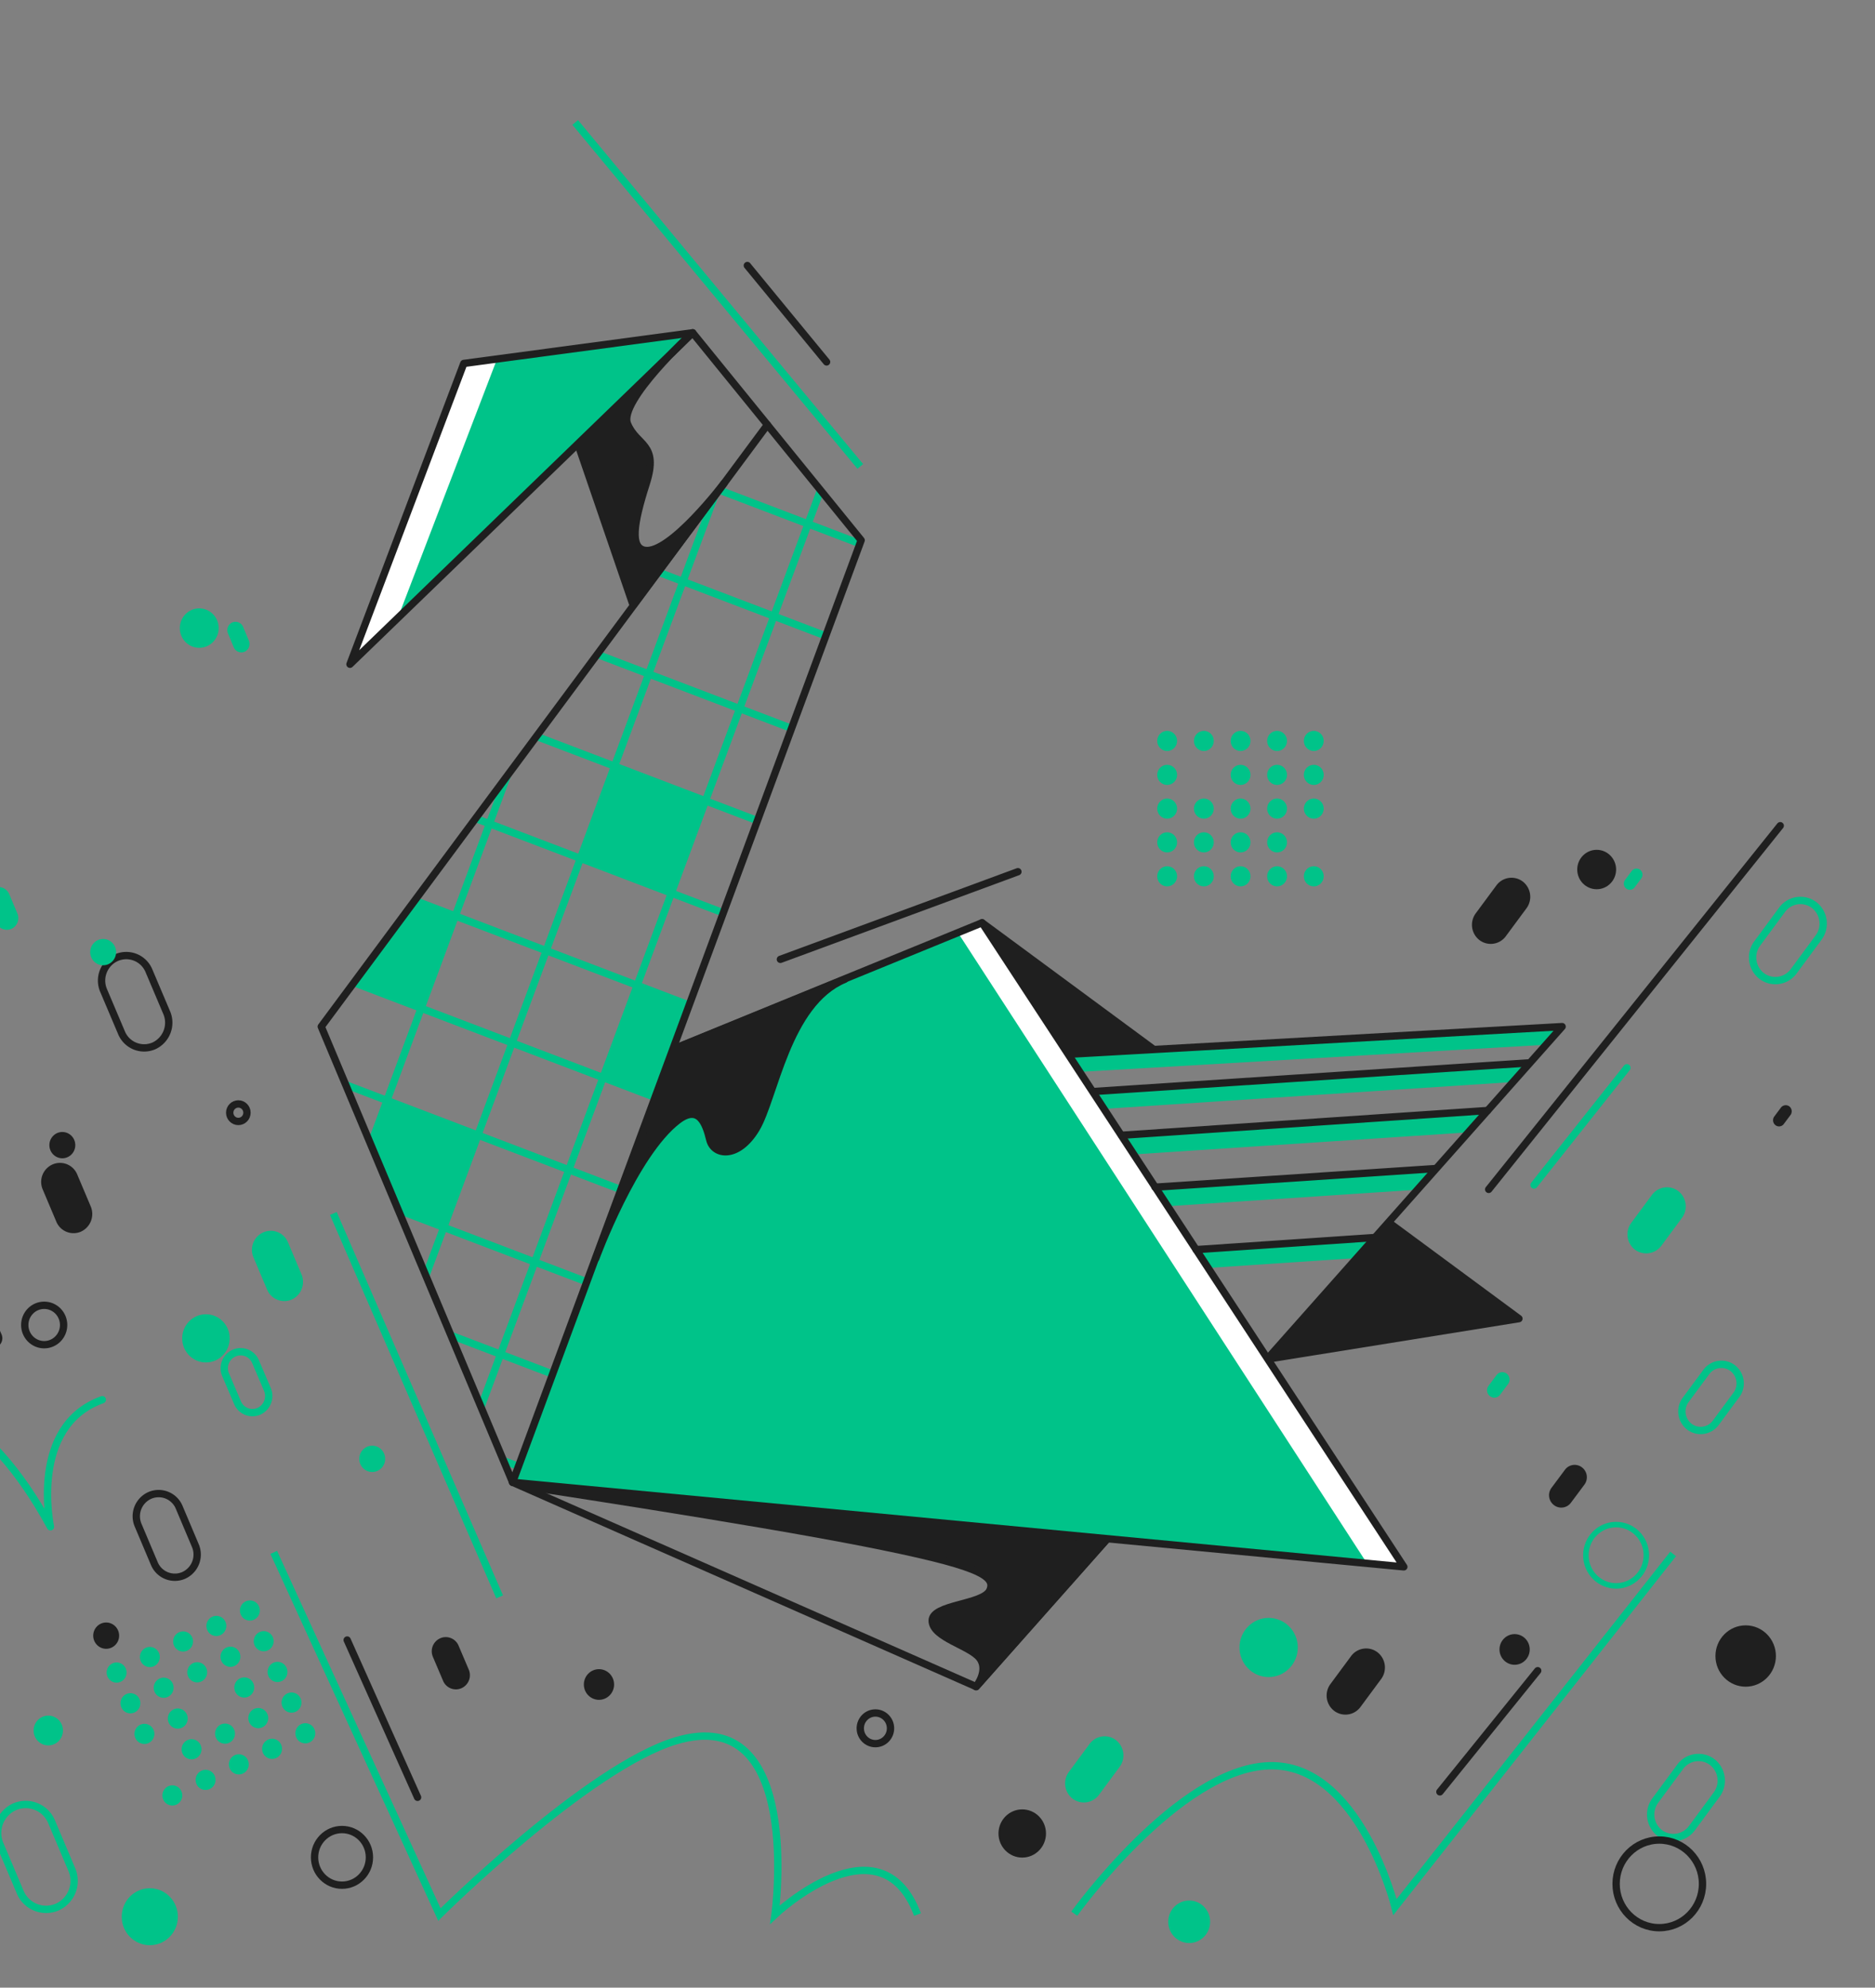 <svg xmlns="http://www.w3.org/2000/svg" xmlns:xlink="http://www.w3.org/1999/xlink" width="301" height="319" viewBox="0 0 301 319"><rect x="0" y="0" width="301" height="319" fill="#808080" stroke="none"/><defs><style>.a,.j,.l{fill:#fff;}.b{clip-path:url(#a);}.c,.q{fill:#1f1f1f;}.d,.g,.h,.k,.m,.n,.o,.p,.r,.s,.t{fill:none;}.d{stroke:#fff;}.d,.h,.i,.j,.k,.l,.m,.n,.o,.p,.q,.r,.s{stroke-linecap:round;}.d,.h,.i,.j,.k,.l,.m,.n,.p,.q,.r{stroke-linejoin:round;}.d,.g,.h,.i,.j,.k,.l,.m,.n,.p,.q,.r,.t{stroke-miterlimit:10;}.d,.g,.h,.i,.j,.k,.q{stroke-width:1.177px;}.e,.i{fill:#00c389;}.f{clip-path:url(#b);}.g,.i,.j,.k,.l,.m,.n,.t{stroke:#00c389;}.h,.o,.p,.q,.r,.s{stroke:#1f1f1f;}.l{stroke-width:1.196px;}.m{stroke-width:1.194px;}.n{stroke-width:1.057px;}.o{stroke-width:1.177px;}.p{stroke-width:1.765px;}.r{stroke-width:1.151px;}.s{stroke-width:1.177px;}.t{stroke-width:0.882px;}</style><clipPath id="a"><rect class="a" width="301" height="319" transform="translate(422.178 241.795)"/></clipPath><clipPath id="b"><path d="M849.851,268.04,864.9,286.57,808.943,437.76l-30.715-73.134Z" transform="translate(-778.228 -268.04)"/></clipPath></defs><g class="b" transform="translate(-422.178 -241.795)"><g transform="translate(97.018 242.938)"><g transform="translate(1.555 0)"><path class="c" d="M240.159,658.762l.589,10.478H195.126s-.208-2.6,1.7-3.692,9.568-3.8,9.568-3.8,6.448-2.039,8.736-4.219,5.235-6.962,5.72-8.966l5.165-.035s4.195-.141,4.853,1.406-.659,4.149-.659,4.149-2.461,3.2.277,4.079S240.159,658.762,240.159,658.762Z" transform="translate(-163.469 -354.148)"/><path class="d" d="M221.887,659.89c1.352,1.09,2.669,3.868-1.352,6.434-1.595,1.02-6.413,3.235-10.123,3.34a4.1,4.1,0,0,1-3.709-1.512l-.451-.563" transform="translate(-168.044 -358.721)"/><path class="e" d="M511.076,332.181s-9.014,1.231-10.4,4.254c-1.837,4.008,6.587,2.848,6.587,2.848l-18.2,3.446,4.749-7.946Z" transform="translate(-284.241 -226.822)"/><path class="e" d="M382.821,635.646s-5.685,11.708-12.376,17.44l-.485-3.8a43.1,43.1,0,0,0,9.5-13.5Z" transform="translate(-235.306 -348.963)"/><path class="e" d="M401.772,661.053c-.139-.035-.277-.106-.381-.141a4.376,4.376,0,0,1-2.045-5.8,4.311,4.311,0,0,1,5.581-2.5c.1.035.208.105.312.141" transform="translate(-247.219 -355.665)"/><path class="e" d="M526.246,633.931c-2.011,15.717-4.056,26.37-4.056,26.37l-3.293.106L523.334,632S526.35,633.087,526.246,633.931Z" transform="translate(-296.499 -347.495)"/><path class="e" d="M796.6,395.557a2.315,2.315,0,0,1-.416.6c-.8.879-1.352,2.145-2.115,3.129-.867,1.125-1.664,2.285-2.461,3.481a39.43,39.43,0,0,1-2.531,3.762,22.5,22.5,0,0,1-2.253,2.215l10.816,4.4,5.755-15.084Z" transform="translate(-406.58 -252.33)"/><path class="e" d="M865.587,430.439c1.317-2.813,2.219-5.8,3.709-8.544,0-.035.035-.035.035-.07l-8.6-3.2-5.477,14.7,8.008,3.235A32.984,32.984,0,0,1,865.587,430.439Z" transform="translate(-434.699 -261.615)"/><path class="e" d="M794.126,449.695l-2.6,6.927a3.144,3.144,0,0,1,.624,1.758,9.669,9.669,0,0,0,.971,2.321c.312.774.589,1.547.9,2.321.624,1.512,1.456,2.883,2.011,4.4l6.9,2.813,5.755-15.084Z" transform="translate(-408.514 -274.12)"/><g transform="translate(375.177 67.034)"><g class="f"><g transform="translate(-48.257 -56.679)"><line class="g" x1="86.669" y2="233.959"/><line class="g" x1="86.669" y2="233.959" transform="translate(14.595 5.555)"/><line class="g" x1="86.669" y2="233.959" transform="translate(29.19 11.111)"/><line class="g" x1="86.669" y2="233.924" transform="translate(43.785 16.701)"/><line class="g" x1="86.669" y2="233.959" transform="translate(58.38 22.257)"/><line class="g" x1="86.669" y2="233.959" transform="translate(72.975 27.812)"/><line class="g" x1="86.669" y2="233.959" transform="translate(87.57 33.367)"/><line class="g" x1="86.669" y2="233.959" transform="translate(102.165 38.923)"/><line class="g" x1="86.669" y2="233.959" transform="translate(116.76 44.513)"/><line class="g" x1="86.669" y2="233.959" transform="translate(131.355 50.069)"/><line class="g" x1="86.634" y2="233.959" transform="translate(145.985 55.624)"/><line class="g" x1="86.669" y2="233.959" transform="translate(160.58 61.18)"/><line class="g" x1="86.669" y2="233.924" transform="translate(175.175 66.77)"/><line class="g" x1="86.669" y2="233.959" transform="translate(189.77 72.326)"/></g><g transform="translate(-61.05 -43.74)"><line class="g" x2="230.678" y2="87.902" transform="translate(0 192.47)"/><line class="g" x2="230.643" y2="87.902" transform="translate(5.512 177.667)"/><line class="g" x2="230.678" y2="87.902" transform="translate(10.99 162.864)"/><line class="g" x2="230.678" y2="87.902" transform="translate(16.467 148.062)"/><line class="g" x2="230.678" y2="87.902" transform="translate(21.945 133.259)"/><line class="g" x2="230.678" y2="87.902" transform="translate(27.422 118.456)"/><line class="g" x2="230.643" y2="87.902" transform="translate(32.934 103.654)"/><line class="g" x2="230.678" y2="87.902" transform="translate(38.412 88.851)"/><line class="g" x2="230.678" y2="87.902" transform="translate(43.889 74.048)"/><line class="g" x2="230.678" y2="87.902" transform="translate(49.367 59.246)"/><line class="g" x2="230.643" y2="87.902" transform="translate(54.879 44.408)"/><line class="g" x2="230.678" y2="87.902" transform="translate(60.356 29.605)"/><line class="g" x2="230.678" y2="87.902" transform="translate(65.834 14.803)"/><line class="g" x2="230.678" y2="87.902" transform="translate(71.311)"/></g></g></g><path class="e" d="M804.324,248.247l-18.27,48.276,55.017-53.2Z" transform="translate(-406.266 -191.058)"/><path class="a" d="M786.054,299.365l7.661-7.384,15.947-41.6-5.339.7Z" transform="translate(-406.266 -193.901)"/><path class="e" d="M996.72,456.481l1.907,2.918,53.319-3.516,2.947-3.305Z" transform="translate(-492.821 -275.28)"/><path class="e" d="M1048.014,470.949c.936-1.055,2.011-1.934,2.912-2.954l-45.38,3.024,1.907,2.918,40.318-2.672A1.933,1.933,0,0,1,1048.014,470.949Z" transform="translate(-496.448 -281.486)"/><path class="e" d="M1043.633,488.7a6.214,6.214,0,0,1,1.525-1.9,1.833,1.833,0,0,1,.347-.387l-29.19,1.934,1.907,2.918,24.3-1.617C1042.905,489.368,1043.252,489.016,1043.633,488.7Z" transform="translate(-500.873 -288.899)"/><path class="e" d="M987.893,444.167l1.837,2.672,65.868-4.325,2.427-3.059Z" transform="translate(-489.195 -269.999)"/><path class="e" d="M981.42,434.187l1.837,2.707,74.882-4.36,2.461-3.024Z" transform="translate(-486.535 -265.996)"/><path class="e" d="M905.732,401.795l67.706,103.372L830.364,491.6l25.9-69.583Z" transform="translate(-424.471 -254.841)"/><path class="a" d="M955.538,401.795l-3.952,1.477,65.7,101.263,5.963.633Z" transform="translate(-474.277 -254.841)"/><path class="c" d="M518.413,679.544h40.318l-.693,4.993-40.318.176Z" transform="translate(-296.016 -366.632)"/><path class="c" d="M274.439,338.066l49.367,2.426c.52,1.266,5.685,6.153,5.685,6.153l-1.595,14.7-14.63,137.935s-.693,8.228-.52,9.423c0,0-16.432,4.4-23.643,6.927l1.317-24.085,1.213-41.314,3.293-46.131.763-26.792-10.678,56.96-15.531,83.26s-2.427-2.813-11.336-4.289a108.544,108.544,0,0,0-12.584-1.582l8.84-57.031,6.76-48.24,8.39-53.866,1.8.281a3.364,3.364,0,0,0,1.664-1.512c.693-1.2,3.779-8.228,3.779-8.228Z" transform="translate(-184.194 -229.19)"/><path class="a" d="M331.484,381.2h0a11.758,11.758,0,0,0-3.363,7.665c-.381,8.3-.936,23.7-.277,35.934.936,17.686,3.224,28.48.8,38.079s-3.571,14.17-2.323,21.8c1.283,7.63-.1,16.068-2.184,23.909S321.6,531.9,321.6,531.9l-5.547,3.622,1.733-27.882,4.056-62.34,2.427-38.571.8-14.24,1.629-7.208,2.011-2.813Z" transform="translate(-213.159 -246.551)"/><path class="a" d="M270.041,362.32s-7.974,49.4-8.84,61.707-1.387,18.987.173,26.371,1.04,10.9-3.467,19.514-10.747,51.335-10.747,51.335l-2.6-.176,13.52-91.242,7.8-57.136,1.387-10.619Z" transform="translate(-183.783 -238.854)"/><path class="c" d="M460.152,346.3a22.4,22.4,0,0,0-9.707,6.224c-8.84,9.669-14.11,28.48-17.334,49.471-3.467,22.538-8.078,42.193-15.011,53.69s-18.062,37.411-21.043,46.061c-3.813,10.443-7.176,17.475-7.176,17.475l-2.739.105s5.408-12.06,7.939-19.338,7.731-23.558,7.731-23.558l6.934-16.174,5.789-11.6a49.26,49.26,0,0,0,3.363-10.548c1.144-5.977,6.934-28.937,6.934-28.937s4.853-21.2,6.483-27.179,4.957-15.225,7.384-19.8,7.731-13.677,7.731-13.677Z" transform="translate(-242.366 -232.506)"/><path class="c" d="M504.185,190.617s4.4-4.29,9.707-3.446a9.81,9.81,0,0,1,7.211,4.43,11.2,11.2,0,0,1-4.576,2.5,17.449,17.449,0,0,1-5.824.422S507.93,191.039,504.185,190.617Z" transform="translate(-290.455 -168.413)"/><path class="a" d="M495.82,162.883a9.623,9.623,0,0,0-1.733,19.057l6.76-4.29L504,177.37a9.709,9.709,0,0,0,1.317-4.887A9.6,9.6,0,0,0,495.82,162.883Z" transform="translate(-283.129 -158.682)"/><path class="c" d="M484.942,193.793s3.467-1.231,7.9,3.34c0,0-2.011.774-1.456,4.149s.693,5.45-.173,5.8-2.011-.633-2.947-1.477-2.773-2.039-3.536-1.055-.763,4.5,1.456,5.028a2.723,2.723,0,0,0,3.051-.809l3.64,20.745s-10.47,5.907-14.387,8.72-16.987,13.08-16.987,13.08L460.64,249s1.109-6.223,3.293-9.458a33.867,33.867,0,0,1,6.309-7.1c1.733-1.406,7.627-4.149,9.187-7.384,1.941-4.079-.971-14.486-.624-19.514S480.678,195.551,484.942,193.793Z" transform="translate(-272.564 -171.062)"/><path class="a" d="M484.918,193.895a14.984,14.984,0,0,0-4.437,10.126c-.347,6.61,1.317,8.72,4.784,13.185s-.8,10.794-8.043,13.642c-9.707,3.8-13.867,10.619-15.08,19.866l-.693.7-.867-2.321a29.129,29.129,0,0,1,3.813-10.091c2.947-4.5,8.6-8.439,8.6-8.439s5.373-2.532,6.76-6.329-.971-12.377-1.04-17.4S480.411,195.758,484.918,193.895Z" transform="translate(-272.539 -171.163)"/><path class="c" d="M531.137,194.66s1.907,3.375,2.947,4.008,7.523,3.586,11.336,7.665c3.813,4.114,6.587,9.493,4.368,16.244,0,0-10.123,1.477-10.331,1.477s-8.008,2.039-8.008,2.039l-1.907-9.564a7.044,7.044,0,0,0,4.68-6.4c.277-5.1-2.531-12.658-5.616-14.662Z" transform="translate(-300.489 -171.471)"/><path class="a" d="M539.669,203.134s2.253,1.688,2.427,5.907,2.5,5.028,6.171,5.7c3.709.633,6.656,3.516,6.656,6.575,0,0,.971-3.516-3.189-9.388S541.472,203.415,539.669,203.134Z" transform="translate(-305.034 -174.882)"/><path class="e" d="M390.967,283.634l16.571,8.966-11.024,8.333C396.514,300.968,391.557,291.123,390.967,283.634Z" transform="translate(-243.937 -207.282)"/><path class="a" d="M551.023,242.545s6.934-1.864,12.48-.457,33.766,11.287,33.766,11.287-2.184,1.2-5.755.07c-3.189-1.02-23.158-8.544-31.132-9.177a63.209,63.209,0,0,0-9.534.422Z" transform="translate(-309.628 -190.349)"/><path class="a" d="M462.34,279.778s15.15-12.06,26.8-19.092l-.451-2.532s-10.747,6.4-15.5,10.267-11.2,8.861-11.2,8.861Z" transform="translate(-273.12 -197.027)"/><path class="e" d="M354.6,237.825s8.6.176,20.974,4.641c10.5,3.8,33.974,15.189,33.974,15.189l-6.067-3.938S384,243.169,376.372,240.075s-17.3-5.907-20.662-6.048Z" transform="translate(-228.995 -187.316)"/><path class="e" d="M277.045,234.734s-19.067,2.989-27.907,8.439c-11.336,7-38.273,29.324-41.254,34.985-3.64,6.5-.52,10.372,6.24,14.416,0,0-9.776-3.164-10.92-8.263s2.08-8.614,4.576-11.146,13.382-12.236,13.382-12.236l17.056-14.135s9.984-7.032,13.8-8.509,15.7-5.766,23.366-6.259Z" transform="translate(-166.693 -186.511)"/><path class="e" d="M325.885,231.968l9.222,2.743-4.749,6.47a1.551,1.551,0,0,1-2.773-.633Z" transform="translate(-217.197 -186.487)"/><path class="e" d="M341.537,235.563l8.806-1.477-1.283,7.56a1.364,1.364,0,0,1-2.427.633Z" transform="translate(-223.628 -187.34)"/><path class="e" d="M285.8,296.426s7.037-5.52,14.318-6.083c7.28-.6,16.744,2.11,16.744,2.11s10.5,2.567,17.23,2.813A16.864,16.864,0,0,0,344.941,292l.347,15.822s-4.4,4.219-13.624,4.676c-9.256.457-27.041-2.918-27.041-2.918s-10.3-2.356-19.518,2Z" transform="translate(-200.442 -209.948)"/><path class="e" d="M302.687,281.638h.9l.9.035.347.035c1.317-.738,2.6-1.477,3.848-2.25-.624-.141-1.248-.281-1.907-.422a7.962,7.962,0,0,0-.971-.176l-1.005-.176-1.005-.105-1.04-.07a26.6,26.6,0,0,0-4.091.211,29.89,29.89,0,0,0-7.8,2.145,34.765,34.765,0,0,0-3.64,1.758l-.728.422v.141c-.139,1.547-.381,3.094-.451,4.641l.139.211c.173-.141.416-.352.659-.527l.728-.527c.485-.352,1.005-.668,1.525-.984a31.263,31.263,0,0,1,3.189-1.723,26.864,26.864,0,0,1,6.83-2.25A17.619,17.619,0,0,1,302.687,281.638Z" transform="translate(-200.829 -205.216)"/><path class="e" d="M339.5,284.333c-2.219-.457-4.437-1.02-6.621-1.582-.936.668-1.872,1.336-2.877,1.934.589.105,1.179.246,1.768.352,1.976.387,3.952.809,5.928,1.125C338.324,285.6,338.913,284.966,339.5,284.333Z" transform="translate(-218.889 -206.927)"/><path class="e" d="M370.215,284.163A23.4,23.4,0,0,1,363,286.132a38.064,38.064,0,0,1-7.488.035c-1.248-.105-2.461-.281-3.709-.457-.52.563-1.04,1.16-1.56,1.723a50.46,50.46,0,0,0,5.131.422,38.72,38.72,0,0,0,7.8-.422,24.289,24.289,0,0,0,7.419-2.461Z" transform="translate(-227.206 -207.495)"/><path class="a" d="M273.5,632.284s3.848-.211,5.928,1.266a2.9,2.9,0,0,1-1.075,5.1,17.612,17.612,0,0,1-5.547-.211Z" transform="translate(-195.389 -347.606)"/><path class="h" d="M530.077,197.426s5.373,5.766,4.853,13.431c-.381,5.7-4.784,6.786-4.784,6.786l1.907,9.564" transform="translate(-301.093 -172.584)"/><path class="h" d="M564.693,274.984s-3.12,18.881-1.907,24.437,7.558,19.831,9.534,40.575-9.256,46.166-12.931,76.65c-3.709,30.484-8.39,73.767-4.749,82.206s13.347,11.6,16.294,13.467c4.4,2.532,1.733,9.388,1.733,9.388" transform="translate(-310.644 -203.801)"/><path class="h" d="M522.549,417.918s1.387,11.251,2.531,30.941-3.363,30.2-3.709,41.243c-.693,22.96,3.709,42.193,0,64.7s-3.709,24.613-3.709,24.613" transform="translate(-295.992 -261.33)"/><path class="h" d="M442.207,291.578s5.72,16.7,4.68,21.975-12.48,19.69-19.24,38.677-13.52,59.949-17.68,70.321S399.392,444,394.019,459.646c-5.339,15.576-10.366,36.883-24.059,51.124" transform="translate(-235.306 -210.48)"/><path class="h" d="M400.618,559.608s8.182-21.659,14.075-32.207c5.269-9.423,14.63-22.221,19.691-38.606s8.494-30.766,16.64-44.3c7.8-12.974,25.515-38.888,31.236-56.82" transform="translate(-247.902 -249.156)"/><line class="h" y1="7.349" x2="43.785" transform="translate(209.57 100.612)"/><line class="h" y1="8.825" x2="50.372" transform="translate(205.064 107.117)"/><path class="d" d="M505.539,294.024a16.8,16.8,0,0,0,14.11-2.11c6.934-4.676,10.158-4.922,15.254-5.38a8.214,8.214,0,0,0,7.176-9.845" transform="translate(-291.011 -204.487)"/><path class="h" d="M415.8,322.421s7.558,6.083,17.75.949c10.158-5.169,29.363-21.553,29.363-21.553" transform="translate(-254.14 -214.601)"/><path class="h" d="M488.915,206.12s1.109,1.582,2.219.914c1.941-1.2-2.149-8.087,1.664-9.915,0,0-4.056-4.747-7.9-3.34-2.149.774-6.587,4.149-6.067,14.486s4.507,16.1-4.16,21.026-13.347,12.728-14.144,19.655" transform="translate(-272.515 -171.012)"/><g transform="translate(203.559 29.447)"><g transform="translate(0.707)"><path class="i" d="M511.247,205.275l3.085-.141-2.115,2.391" transform="translate(-497.623 -205.134)"/><path class="a" d="M488.121,211.417l13.624-6.048.971,2.25-4.056,1.828a3,3,0,0,0-2.219-.07,1.555,1.555,0,0,0-.9,1.688l-6.448,2.637Z" transform="translate(-488.121 -205.229)"/><line class="j" x1="6.136" y2="2.707" transform="translate(0.971 5.731)"/><path class="k" d="M488.121,211.417l13.624-6.048.971,2.25-4.091,1.828" transform="translate(-488.121 -205.229)"/></g><path class="l" d="M488.529,217.718a1.173,1.173,0,0,1-1.525-.7,1.24,1.24,0,0,1,.659-1.582" transform="translate(-486.921 -209.279)"/><path class="m" d="M494.473,215.187a1.173,1.173,0,0,1-1.525-.7,1.24,1.24,0,0,1,.659-1.582" transform="translate(-489.363 -208.261)"/><path class="n" d="M491.662,216.225a1.1,1.1,0,0,1-1.456-.457,1.116,1.116,0,0,1,.763-1.336" transform="translate(-488.251 -208.876)"/><path class="e" d="M490.722,213.958l1.456-.7a1.647,1.647,0,0,0,.971,2.18l-1.352.633S489.821,215.716,490.722,213.958Z" transform="translate(-488.386 -208.403)"/></g><path class="h" d="M504.656,190.747a11.291,11.291,0,0,1,10.955-3.446c6.795,1.406,5.512,7,9.672,8.931s19.136,9.915,14.63,23.276" transform="translate(-290.648 -168.403)"/><path class="h" d="M515.248,197.543s6.656.879,10.4-2.883" transform="translate(-295 -171.471)"/><path class="h" d="M494.086,181.941a9.6,9.6,0,1,1,11.2-9.458,9.709,9.709,0,0,1-1.317,4.887" transform="translate(-283.129 -158.682)"/><path class="h" d="M507.3,252.162s1.976,14.7,13.971,11.322c11.51-3.27,11.856-20.217,11.856-20.217" transform="translate(-291.736 -191.035)"/><path class="h" d="M512.13,251.551a8.434,8.434,0,0,0,9.6,3.094c6.136-2.039,6.171-8.79,6.171-8.79" transform="translate(-293.719 -192.077)"/><ellipse class="c" cx="1.699" cy="1.723" rx="1.699" ry="1.723" transform="translate(226.384 60.6)"/><path class="o" d="M2.744,0C4.257,0,5.482.654,5.48,1.47S4.25,2.949,2.736,2.952,0,2.3,0,1.483,1.23,0,2.744,0Z" transform="translate(220.98 32.121) rotate(-9.979)"/><path class="c" d="M523.868,209.744c-.1-.563-.8-.949-1.7-1.02-.936.387-1.56,1.02-1.456,1.617.1.563.8.949,1.7,1.02C523.383,211.009,523.972,210.341,523.868,209.744Z" transform="translate(-297.241 -177.132)"/><path class="c" d="M536.461,206.8c-.1-.563-.8-.949-1.7-1.02-.936.387-1.56,1.02-1.456,1.617.1.563.8.949,1.7,1.02C535.941,208.067,536.565,207.4,536.461,206.8Z" transform="translate(-302.415 -175.948)"/><path class="o" d="M2.744,0C4.257,0,5.482.654,5.48,1.47S4.25,2.949,2.736,2.952,0,2.3,0,1.483,1.23,0,2.744,0Z" transform="translate(228.572 30.359) rotate(-9.979)"/><path class="p" d="M517.838,206.335a3.025,3.025,0,0,1,2.184-.527" transform="translate(-296.064 -175.939)"/><path class="p" d="M531.372,202.611a2.9,2.9,0,0,1,2.323-.422" transform="translate(-301.625 -174.465)"/><path class="h" d="M529.642,209.136s-.555,2.918.173,3.094c.763.176,1.283-.633,1.837-.246.589.422.069,2.039-.693,2.285" transform="translate(-300.831 -177.298)"/><g transform="translate(226.246 37.499)"><path class="c" d="M525.671,218.61c1.144.281,2.323.6,3.467.949a.329.329,0,0,1,.208.422c0,.035-.035.07-.035.105h0a4.18,4.18,0,0,1-.971,1.125,2.7,2.7,0,0,1-.693.387,1.323,1.323,0,0,1-.9,0,1.92,1.92,0,0,1-.763-.492,2.239,2.239,0,0,1-.416-.738,5.117,5.117,0,0,1-.139-.774v-.738C525.5,218.821,525.567,218.645,525.671,218.61Zm.381.6c.069-.035.173-.176.139-.246v.281c0,.105.035.211.035.281a2.668,2.668,0,0,0,.139.563,1.06,1.06,0,0,0,.589.633.907.907,0,0,0,.832-.211,4.824,4.824,0,0,0,.9-.809h0l.173.527C527.959,219.946,527.023,219.594,526.053,219.208Z" transform="translate(-525.429 -218.61)"/></g><path class="q" d="M525.454,231.244a7.2,7.2,0,0,1-3.605.211c-2.427-.527-3.259-.141-3.19.809.035.949,1.56,1.2,2.461,1.336,2.011.246,3.987-.668,4.992,1.653a50.519,50.519,0,0,1,1.248,5.591Z" transform="translate(-296.4 -186.185)"/><path class="q" d="M572.622,269.843s.347-3.235.659-5.239,1.941-3.2,3.813-1.758,2.773,5.661,6.795,7.032,8.667-.738,11.406-.316a4.606,4.606,0,0,1,4.091,4.36,4.336,4.336,0,0,0,4.3,3.9c2.635.211,8.632-1.969,8.632-1.969l-5.893,2.672-3.4.7L599,278.668Z" transform="translate(-318.573 -198.66)"/><line class="q" x2="16.294" transform="translate(226.315 286.788)"/><line class="q" x2="17.403" transform="translate(144.777 286.788)"/><line class="q" x2="40.318" transform="translate(222.397 312.913)"/><path class="e" d="M4.507,0A4.322,4.322,0,0,1,9,4.153,4.359,4.359,0,0,1,4.492,8.322,4.322,4.322,0,0,1,0,4.169,4.359,4.359,0,0,1,4.507,0Z" transform="translate(229.7 305.15) rotate(-82.756)"/><path class="r" d="M558.912,647.689s.589-7.278,5.789-10.548,8.667,2.918,5.79,6.329a15.673,15.673,0,0,1-10.3,5.52" transform="translate(-312.94 -349.192)"/><path class="r" d="M561.089,653.64s8.84-9.423,11.267-4.4c2.115,4.36-9.742,5.977-9.742,5.977" transform="translate(-313.835 -353.842)"/><path class="h" d="M224.433,276.048l27.041,14.029a12.051,12.051,0,0,1,4.507,4.079l2.808,4.254a3.262,3.262,0,0,1,.173,3.235l-3.571,6.927a3.083,3.083,0,0,1-1.768,1.477l-4.992-.527s-.416-1.582.763-2.11c1.213-.527,3.4.387,3.4.387s-32.172-12.623-38.654-15.189-11.683-5.169-11.094-10.9,5.443-9.388,18.131-20.745,23.3-18.952,28.531-21.624c7.558-3.868,21.39-7.1,25.654-7.313" transform="translate(-166.706 -186.511)"/><line class="h" x1="1.109" y2="27.531" transform="translate(84.525 75.719)"/><line class="h" y1="20.71" x2="23.227" transform="translate(65.527 72.589)"/><line class="h" x2="0.104" y2="24.261" transform="translate(144.846 75.472)"/><line class="h" x2="21.147" y2="11.427" transform="translate(142.419 73.89)"/><line class="h" x1="4.957" y2="22.046" transform="translate(108.688 23.435)"/><path class="c" d="M349.706,199.253c-4.749-.914-4.056-4.5-7.211-4.923-3.189-.422-4.853,1.723-4.784,6.294s3.051,8.65,8.84,10.478c4.75,1.512,8.216-.352,9.464-2.285,3.051-4.676-.589-8.861-.589-8.861S351.509,199.6,349.706,199.253Z" transform="translate(-222.055 -171.318)"/><path class="h" d="M360.905,192.012s.624,3.8,1.387,4.29c2.045,1.266,4.507,1.864,3.536,2.391-1.872,1.02-7.7-.035-7.7-.035" transform="translate(-230.446 -170.405)"/><ellipse class="h" cx="4.611" cy="5.098" rx="4.611" ry="5.098" transform="translate(121.237 15.629)"/><ellipse class="h" cx="4.611" cy="5.098" rx="4.611" ry="5.098" transform="translate(130.598 15.629)"/><path class="s" d="M1.479,0c.816,0,1.476,1.225,1.475,2.738s-.663,2.74-1.479,2.74S0,4.253,0,2.74.663,0,1.479,0Z" transform="translate(122.763 22.183) rotate(-86.709)"/><path class="c" d="M356.966,190.123c.035-.563-.555-1.09-1.421-1.406-1.005.176-1.733.633-1.768,1.266-.035.563.555,1.09,1.421,1.406C356.2,191.213,356.931,190.721,356.966,190.123Z" transform="translate(-228.656 -169.079)"/><path class="s" d="M1.479,0c.816,0,1.476,1.225,1.475,2.738s-.663,2.74-1.479,2.74S0,4.253,0,2.74.663,0,1.479,0Z" transform="translate(131.993 22.191) rotate(-86.709)"/><path class="c" d="M372.618,190.123c.035-.563-.555-1.09-1.421-1.406-1.005.176-1.733.633-1.768,1.266-.035.563.555,1.09,1.421,1.406C371.856,191.213,372.584,190.721,372.618,190.123Z" transform="translate(-235.087 -169.079)"/><path class="h" d="M368.942,199.073c-.1.281-.173.563-.277.879" transform="translate(-234.774 -173.248)"/><path class="h" d="M371.2,174.182a29.04,29.04,0,0,1,.243,4.571" transform="translate(-235.814 -163.229)"/><path class="c" d="M343.945,165.819a7.351,7.351,0,0,0,7.557,2.707c5.131-.984,7.384-4.852,4.437-8.72s-9.95-5.45-14.283-2.215c0,0-3.224-2.883-7.211,1.688s-1.629,11.779-1.629,11.779,1.976-.105,2.531,1.406c.589,1.512-.624,4.29,1.837,3.973C339.715,176.122,339.646,164.061,343.945,165.819Z" transform="translate(-219.761 -155.851)"/><path class="h" d="M331.347,189.277s-5.027-.316-4.125-5.1c.728-4.008,3.328-3.657,4.888-3.305" transform="translate(-217.702 -165.842)"/><path class="a" d="M348.485,204.341l3.675,2.743a.25.25,0,0,1-.035.422,3.163,3.163,0,0,1-2.912-.457,2.408,2.408,0,0,1-1.109-2.532A.252.252,0,0,1,348.485,204.341Z" transform="translate(-226.312 -175.351)"/><g transform="translate(111.357 16.649)"><line class="h" x1="0.971" y2="3.164"/><line class="h" x2="1.56" y2="1.653" transform="translate(0.728 1.09)"/></g><path class="h" d="M395.877,246.149c10.92,5.1,30.577,14.8,35.6,20.71,5.1,5.977,4.264,13.467-1.04,18.389S395.322,306.7,395.322,306.7" transform="translate(-245.726 -192.195)"/><path class="h" d="M356.519,219.375l-.035,8.825a101.056,101.056,0,0,1,12.792,3.129" transform="translate(-229.769 -181.419)"/><path class="h" d="M325.885,231.968l9.222,2.743-4.888,6.681a1.426,1.426,0,0,1-2.565-.6Z" transform="translate(-217.197 -186.487)"/><path class="h" d="M341.537,235.563l8.806-1.477-1.248,7.489a1.4,1.4,0,0,1-2.5.633Z" transform="translate(-223.628 -187.34)"/><path class="h" d="M335.577,243.44l-.693,12.341a2.908,2.908,0,0,0,2.739,3.094h0a2.938,2.938,0,0,0,3.051-2.743l.8-13.4" transform="translate(-220.892 -190.822)"/><ellipse class="c" cx="1.248" cy="1.266" rx="1.248" ry="1.266" transform="translate(116.245 52.407)"/><ellipse class="c" cx="1.248" cy="1.266" rx="1.248" ry="1.266" transform="translate(116.176 57.646)"/><path class="h" d="M390.576,323.158c1.8-.281,1.456,1.828,1.456,1.828-.52.211-3.12,1.477-4.992,2.391a3.192,3.192,0,0,1-3.744-.668l-4.195-4.325a3.821,3.821,0,0,1-.936-3.657h0a18.968,18.968,0,0,1,6.552-9.95l24.129-18.67" transform="translate(-238.623 -209.888)"/><line class="h" x1="2.427" y2="5.731" transform="translate(141.033 107.187)"/><line class="h" x1="2.149" y2="5.098" transform="translate(143.113 109.684)"/><line class="h" x1="2.149" y2="4.571" transform="translate(145.297 112.567)"/><line class="h" x2="8.702" y2="13.009" transform="translate(149.076 96.745)"/><path class="h" d="M390.967,283.634s1.733,10.2,5.547,17.3" transform="translate(-243.937 -207.282)"/><line class="h" x2="3.709" y2="2.567" transform="translate(85.669 117.665)"/><line class="h" x2="3.293" y2="2.707" transform="translate(87.471 114.782)"/><line class="h" x2="3.397" y2="3.305" transform="translate(88.858 111.793)"/><line class="h" x1="6.934" y2="14.767" transform="translate(72.356 100.894)"/><line class="h" x2="49.367" y2="2.426" transform="translate(90.245 108.875)"/><path class="h" d="M376.429,351.894s-15.566,144.686-16.5,158.5,3.5,23.909,8.563,27.425c12.723,8.86,19.656,4.817,17.784,14.521" transform="translate(-231.132 -234.756)"/><line class="h" x1="8.875" y2="142.401" transform="translate(103.037 145.97)"/><path class="h" d="M326.168,632.115s-.243,11.5-1.629,18.178-2.773,14.873-2.773,14.873h48.785" transform="translate(-215.504 -347.542)"/><path class="h" d="M326.473,658.613s12.134.7,13.763-.949c1.421-1.441-.451-2.567-1.283-5.626-1.04-3.973,3.917-3.516,9.707-3.516" transform="translate(-217.439 -354.139)"/><path class="h" d="M258.442,658.777c-3.709.07-9.326,0-10.4-1.055-1.421-1.442.451-2.567,1.283-5.626,1.04-3.973-3.917-3.516-9.707-3.516" transform="translate(-181.752 -354.163)"/><path class="h" d="M246.742,362.486S227.154,509.81,224.208,521.237s-4.4,21.307-16.294,24.964c-13.694,4.219-13,4.4-12.827,10.724" transform="translate(-163.43 -239.019)"/><path class="h" d="M285.811,533.922,313.718,385.4a7.633,7.633,0,0,1,3.085-4.782,7.433,7.433,0,0,1,1.733-.914l5.893-2.215" transform="translate(-200.732 -245.059)"/><path class="h" d="M252.551,632.291s-1.768,13.15-1.387,21.624c.347,7.56.867,11.779.867,11.779H206.123" transform="translate(-174.44 -347.613)"/><line class="h" x2="45.588" transform="translate(31.656 315.093)"/><line class="h" x2="48.535" transform="translate(106.885 315.093)"/><path class="h" d="M804.324,248.247l-18.27,48.276,55.017-53.2Z" transform="translate(-406.266 -191.058)"/><path class="h" d="M849.851,268.04,864.9,286.57,808.943,437.76l-30.715-73.134Z" transform="translate(-403.05 -201.006)"/><line class="h" x2="11.995" y2="14.767" transform="translate(434.806 52.266)"/><line class="h" x2="8.736" y2="25.491" transform="translate(416.467 70.374)"/><path class="h" d="M856.261,422.012l49.471-20.217,67.706,103.372L830.364,491.6" transform="translate(-424.471 -254.841)"/><path class="h" d="M1014.079,482.815l47.148-53.128-79.042,4.43" transform="translate(-486.85 -266.067)"/><path class="h" d="M830.364,552.086l74.431,32.8,20.9-23.558" transform="translate(-424.471 -315.331)"/><path class="h" d="M1055.771,482.472l20.766,15.33-40.214,6.47" transform="translate(-509.093 -287.312)"/><line class="h" x2="27.457" y2="20.253" transform="translate(481.26 146.954)"/><path class="q" d="M853.02,461.772s6.171-16.807,13.174-22.151c3.4-2.6,4.507.527,5.131,3.094s4.507,3.164,7.453-1.758,4.923-20.112,14.214-23.98l-27.422,11.181Z" transform="translate(-433.78 -260.951)"/><path class="c" d="M960.059,403.8l26.417,19.057-13.382.844Z" transform="translate(-477.759 -255.646)"/><path class="c" d="M1056.11,482.472l20.766,15.33-39.729,6.223Z" transform="translate(-509.431 -287.312)"/><path class="q" d="M832.718,553.027s36.644,5.52,55.017,9.142,21.251,5.274,20.211,7.63-9.36,2.215-9.256,4.922,6.136,3.973,7.627,5.977-.589,4.571-.589,4.571l20.9-23.558Z" transform="translate(-425.439 -315.71)"/><path class="q" d="M866.53,243.619s-11.683,10.794-10.227,14.416,5.1,3.094,3.016,9.6-2.6,10.3-.243,10.724c4.021.7,12.758-10.794,12.758-10.794l-14.491,19.479-8.736-25.6Z" transform="translate(-431.967 -191.177)"/><path class="q" d="M479.851,290.1s-.867-2.672-2.045-2.11c-1.248.6-.624,4.149-2.808,9.142-2.6,5.942-13.416,14.838-13.416,14.838l20.107-15.752Z" transform="translate(-272.95 -209.006)"/><path class="q" d="M381.073,279.174c-.659-.387-2.669-1.2-2.947.7-.208,1.582,1.317,3.094,3.051,6.751s2.357,13.853,2.357,13.853l-.035-19.76C383.5,280.756,381.731,279.525,381.073,279.174Z" transform="translate(-238.653 -205.284)"/><path class="q" d="M238.521,294.308s-1.872-.879-1.005-2.18,6.864.141,12.2-1.442,19.83-13.291,19.83-13.291l-23.227,20.674Z" transform="translate(-180.795 -204.772)"/><path class="q" d="M420.084,287.788s2.773-2,1.8-3.164c-1.144-1.371-3.779.633-7.384,2.532-2.877,1.512-6,3.164-9.118,1.3l8.043,4.36Z" transform="translate(-249.861 -207.498)"/><path class="h" d="M286.282,296.328a27.4,27.4,0,0,1,21.147-6.083c12.931,1.652,27.145,8.544,37.094,2.461" transform="translate(-200.925 -209.85)"/><path class="h" d="M285.1,323.374a34.053,34.053,0,0,1,18.027-2.215c15.5,2.567,34.771,5.977,42.19-1.512" transform="translate(-200.442 -221.777)"/><path class="c" d="M502.326,165.123a10.947,10.947,0,0,0-9.083,1.688c-3.5,2.6-3.917,8.263-1.075,9.177,6.795,2.18,4.715,5.766,3.64,6.5l2.981-.7s3.779-3.762,6.83-3.622a12.557,12.557,0,0,0,1.04-7.489A9.41,9.41,0,0,0,502.326,165.123Z" transform="translate(-284.747 -159.445)"/><g transform="translate(214.371 21.756)"><path class="a" d="M505.36,192.956a6.627,6.627,0,0,1,1.664.105,8.289,8.289,0,0,1,1.595.457,6.064,6.064,0,0,1,1.456.844,6.557,6.557,0,0,1,1.213,1.2H510.8a2.525,2.525,0,0,0,.277-.527,1.488,1.488,0,0,0,.139-.527,1.1,1.1,0,0,0-.416-.949h0a.332.332,0,0,1-.035-.457.277.277,0,0,1,.312-.105,5.769,5.769,0,0,1,.832.246,3.123,3.123,0,0,1,.763.387,3.487,3.487,0,0,1,.693.563,2.155,2.155,0,0,1,.451.774l-.451-.035h0a1.747,1.747,0,0,0,.208-.6,2.167,2.167,0,0,0,.035-.668,1.921,1.921,0,0,0-.555-1.2.162.162,0,0,1,0-.176.153.153,0,0,1,.173,0,2.783,2.783,0,0,1,.485.6,2.7,2.7,0,0,1,.277.738,2.9,2.9,0,0,1,0,.774,3.208,3.208,0,0,1-.208.774h0a.236.236,0,0,1-.312.105c-.069-.035-.1-.07-.1-.141h0a2.046,2.046,0,0,0-.971-.984,4.1,4.1,0,0,0-.693-.281,5.479,5.479,0,0,0-.728-.176l.277-.563a2.3,2.3,0,0,1,.52.633,1.758,1.758,0,0,1,.173.844,2.522,2.522,0,0,1-.208.774,2.68,2.68,0,0,1-.416.668h0a.283.283,0,0,1-.416.035c-.035,0-.035-.035-.035-.07a8.229,8.229,0,0,0-1.04-1.16,4.707,4.707,0,0,0-1.317-.844,10.724,10.724,0,0,0-1.491-.527,7.857,7.857,0,0,0-1.56-.176h0a.155.155,0,0,1-.139-.105C505.221,192.992,505.291,192.956,505.36,192.956Z" transform="translate(-505.272 -192.262)"/></g><line class="h" x2="4.472" y2="0.316" transform="translate(116.939 18.618)"/><path class="d" d="M347.423,201.848s-1.213-.492-1.179,1.055" transform="translate(-225.562 -174.334)"/><path class="c" d="M347.161,648.52s2.184,6.434,7.974,9.845a96.793,96.793,0,0,0,13.52,6.223,4.558,4.558,0,0,1,2.7,4.641H322.825l2.149-10.619,8.251.246s5.547,0,5.893-2.11-3.189-5.2-1.387-7.032S347.161,648.52,347.161,648.52Z" transform="translate(-215.94 -354.102)"/><path class="d" d="M368.143,659.89c-1.352,1.09-2.669,3.868,1.352,6.434,1.595,1.02,6.413,3.235,10.123,3.34a4.1,4.1,0,0,0,3.709-1.512l.451-.563" transform="translate(-234.009 -358.721)"/><path class="a" d="M285.826,508.523a1.7,1.7,0,0,0,1.248,0,2.18,2.18,0,0,0,1.421-2.532,5.62,5.62,0,0,1-.52-2.25c.069-.6.277-1.266-.139-1.793-.589-.773-1.387-.387-2.011.105C284.057,503.46,283.191,507.468,285.826,508.523Z" transform="translate(-200.053 -294.974)"/><path class="a" d="M285.965,518.728c-.243.738-.867.984-1.7.668a1.4,1.4,0,1,1,1.7-.668Z" transform="translate(-199.638 -301.065)"/><path class="a" d="M357.626,507.707a4.622,4.622,0,0,0-.693,1.723c-.035.563.139,1.231-.243,1.617a1.222,1.222,0,0,1-.693.281,2.328,2.328,0,0,1-2.392-1.653c-.347-1.231.485-4.219,1.837-4.641a2.4,2.4,0,0,1,1.907.527C358.111,506.125,358.007,506.933,357.626,507.707Z" transform="translate(-228.554 -296.373)"/><path class="c" d="M546.086,536.427a4.614,4.614,0,0,0,1.837,0c.52-.176,1.04-.6,1.56-.387a1.029,1.029,0,0,1,.52.563,2.444,2.444,0,0,1-.589,2.883c-1.005.809-4.021,1.16-4.923.035a2.517,2.517,0,0,1-.243-2C544.456,536.6,545.254,536.357,546.086,536.427Z" transform="translate(-306.874 -308.85)"/><path class="a" d="M358.1,521.675a1.326,1.326,0,0,0,1.179.387,1.5,1.5,0,0,0,.728-.528c.277-.387.8-.738.763-1.2a1.047,1.047,0,0,0-1.005-.914C358.722,519.354,357.127,520.62,358.1,521.675Z" transform="translate(-230.308 -302.184)"/><path class="q" d="M533.037,386.185s.728-2.461,1.941-2.285,1.733,2.215-1.179,8.9c-7.9,18.213-2.6,45.392-1.56,54.569,1.56,14.135.52,18.811-2.5,28.3s-3.5,15.611-1.907,25.14c1.213,7.208,1.387,22.432.347,33.4l-3.12.176a134.047,134.047,0,0,0,.52-18.705c-.52-8.79-1.109-23.136-1.109-23.136s-.52-16.455.173-19.338S527,459.214,527,459.214s1.317-11.6,1.456-15.471a195.707,195.707,0,0,0-1.109-21.448c-.693-4.747-1.664-18.459-1.664-18.459l4.853-9.915Z" transform="translate(-298.714 -247.635)"/><path class="c" d="M2.467,0A2.294,2.294,0,0,1,4.924,2.1,2.318,2.318,0,0,1,2.458,4.218,2.294,2.294,0,0,1,0,2.114,2.318,2.318,0,0,1,2.467,0Z" transform="translate(232.528 105.772) rotate(-8.807)"/><path class="c" d="M453.972,532.245a2.3,2.3,0,0,1-.832,1.231,2.441,2.441,0,0,1-1.387.387h-.659C440.486,533.16,455.532,526.971,453.972,532.245Z" transform="translate(-267.074 -306.496)"/><g transform="translate(115.084 2.719)"><path class="a" d="M336.759,162.764a5.457,5.457,0,0,1,2.947-2.11,5.725,5.725,0,0,1,3.675.105.309.309,0,0,1,.173.352.248.248,0,0,1-.312.176h0a2.676,2.676,0,0,0-2.115.492,2.721,2.721,0,0,0-1.075,1.864l-.485-.316a5.011,5.011,0,0,1,5.512.246h0a.225.225,0,0,1,.035.316.166.166,0,0,1-.208.07,2.263,2.263,0,0,0-2.357,1.442c-.035.07-.1.105-.139.07-.069-.035-.1-.105-.069-.141a2.51,2.51,0,0,1,2.669-1.793l-.139.387a4.4,4.4,0,0,0-2.461-.738,4.457,4.457,0,0,0-2.427.7.306.306,0,0,1-.451-.105.235.235,0,0,1-.035-.211h0a3.247,3.247,0,0,1,1.352-2.356,3.328,3.328,0,0,1,2.635-.492l-.173.527a5.338,5.338,0,0,0-6.205,1.617c-.035.07-.1.07-.173.035C336.724,162.9,336.724,162.8,336.759,162.764Z" transform="translate(-336.742 -160.402)"/></g><line class="g" x2="26.694" y2="61.531" transform="translate(377.119 193.612)"/><line class="h" y1="58.367" x2="46.801" transform="translate(562.59 131.378)"/><line class="k" y1="18.811" x2="14.907" transform="translate(569.87 170.231)"/><line class="g" x2="45.761" y2="55.202" transform="translate(415.947 18.512)"/><line class="h" x2="12.723" y2="15.471" transform="translate(443.577 41.472)"/><line class="h" y1="4.571" x2="69.578" transform="translate(499.253 169.457)"/><line class="h" y1="3.973" x2="58.762" transform="translate(503.655 177.087)"/><line class="h" y1="2.989" x2="44.999" transform="translate(509.029 186.404)"/><line class="h" y1="1.934" x2="28.531" transform="translate(515.616 197.48)"/><path class="k" d="M626.525,534.049s25.446-22.362,45.9,15.26c0,0-3.467-16.174,8.32-20.393" transform="translate(-340.72 -305.416)"/><path class="q" d="M289.653,276.6s1.907-1.582,2.669-.949c.728.6,1.421,1.547-.832,3.551s-5.373,3.516-5.269,9.071l.312-8.544Z" transform="translate(-200.899 -204.008)"/><path class="e" d="M848.9,374.535l14.318,5.8,5.755-15.119-14.56-5.38Z" transform="translate(-432.087 -237.954)"/><line class="h" y1="14.064" x2="38.134" transform="translate(448.881 138.762)"/><path class="g" d="M765.282,570.916l26.59,58.121s23.817-23.628,37.961-27.882c20.593-6.223,15.912,27.882,15.912,27.882s16.883-15.928,22.881,0" transform="translate(-397.731 -322.91)"/><path class="g" d="M983.421,629.062s16.64-23.206,31.2-23.734,20.281,22.679,20.281,22.679l44.652-56.679" transform="translate(-487.357 -323.076)"/><line class="h" x2="11.302" y2="25.245" transform="translate(379.338 262.07)"/><line class="h" y1="19.444" x2="15.704" transform="translate(554.755 266.993)"/><g transform="translate(509.376 116.153)"><ellipse class="e" cx="1.595" cy="1.617" rx="1.595" ry="1.617"/><ellipse class="e" cx="1.595" cy="1.617" rx="1.595" ry="1.617" transform="translate(0 5.45)"/><ellipse class="e" cx="1.595" cy="1.617" rx="1.595" ry="1.617" transform="translate(0 10.865)"/><ellipse class="e" cx="1.595" cy="1.617" rx="1.595" ry="1.617" transform="translate(0 16.279)"/><ellipse class="e" cx="1.595" cy="1.617" rx="1.595" ry="1.617" transform="translate(0 21.729)"/><g transform="translate(5.893)"><ellipse class="e" cx="1.595" cy="1.617" rx="1.595" ry="1.617"/><ellipse class="e" cx="1.595" cy="1.617" rx="1.595" ry="1.617" transform="translate(0 10.865)"/><ellipse class="e" cx="1.595" cy="1.617" rx="1.595" ry="1.617" transform="translate(0 16.279)"/><ellipse class="e" cx="1.595" cy="1.617" rx="1.595" ry="1.617" transform="translate(0 21.729)"/></g><g transform="translate(11.787)"><ellipse class="e" cx="1.595" cy="1.617" rx="1.595" ry="1.617"/><ellipse class="e" cx="1.595" cy="1.617" rx="1.595" ry="1.617" transform="translate(0 5.45)"/><ellipse class="e" cx="1.595" cy="1.617" rx="1.595" ry="1.617" transform="translate(0 10.865)"/><ellipse class="e" cx="1.595" cy="1.617" rx="1.595" ry="1.617" transform="translate(0 16.279)"/><ellipse class="e" cx="1.595" cy="1.617" rx="1.595" ry="1.617" transform="translate(0 21.729)"/></g><g transform="translate(17.646)"><ellipse class="e" cx="1.595" cy="1.617" rx="1.595" ry="1.617"/><ellipse class="e" cx="1.595" cy="1.617" rx="1.595" ry="1.617" transform="translate(0 5.45)"/><ellipse class="e" cx="1.595" cy="1.617" rx="1.595" ry="1.617" transform="translate(0 10.865)"/><ellipse class="e" cx="1.595" cy="1.617" rx="1.595" ry="1.617" transform="translate(0 16.279)"/><ellipse class="e" cx="1.595" cy="1.617" rx="1.595" ry="1.617" transform="translate(0 21.729)"/></g><g transform="translate(23.539)"><ellipse class="e" cx="1.595" cy="1.617" rx="1.595" ry="1.617"/><ellipse class="e" cx="1.595" cy="1.617" rx="1.595" ry="1.617" transform="translate(0 5.45)"/><ellipse class="e" cx="1.595" cy="1.617" rx="1.595" ry="1.617" transform="translate(0 10.865)"/><ellipse class="e" cx="1.595" cy="1.617" rx="1.595" ry="1.617" transform="translate(0 21.729)"/></g></g><g transform="translate(340.197 255.199)"><g transform="translate(0 9.957)"><path class="e" d="M1.607,0A1.585,1.585,0,0,1,3.2,1.6,1.627,1.627,0,0,1,1.59,3.227,1.585,1.585,0,0,1,0,1.622,1.627,1.627,0,0,1,1.607,0Z" transform="translate(0 1.336) rotate(-24.689)"/><path class="e" d="M1.607,0A1.585,1.585,0,0,1,3.2,1.6,1.627,1.627,0,0,1,1.59,3.227,1.585,1.585,0,0,1,0,1.622,1.627,1.627,0,0,1,1.607,0Z" transform="translate(2.217 6.265) rotate(-24.689)"/><path class="e" d="M1.607,0A1.585,1.585,0,0,1,3.2,1.6,1.627,1.627,0,0,1,1.59,3.227,1.585,1.585,0,0,1,0,1.622,1.627,1.627,0,0,1,1.607,0Z" transform="translate(4.466 11.181) rotate(-24.689)"/><path class="e" d="M1.607,0A1.585,1.585,0,0,1,3.2,1.6,1.627,1.627,0,0,1,1.59,3.227,1.585,1.585,0,0,1,0,1.622,1.627,1.627,0,0,1,1.607,0Z" transform="translate(8.946 21.058) rotate(-24.689)"/></g><g transform="translate(5.337 7.464)"><path class="e" d="M1.607,0A1.585,1.585,0,0,1,3.2,1.6,1.627,1.627,0,0,1,1.59,3.227,1.585,1.585,0,0,1,0,1.622,1.627,1.627,0,0,1,1.607,0Z" transform="translate(0 1.336) rotate(-24.689)"/><path class="e" d="M1.607,0A1.585,1.585,0,0,1,3.2,1.6,1.627,1.627,0,0,1,1.59,3.227,1.585,1.585,0,0,1,0,1.622,1.627,1.627,0,0,1,1.607,0Z" transform="translate(2.217 6.265) rotate(-24.689)"/><path class="e" d="M1.607,0A1.585,1.585,0,0,1,3.2,1.6,1.627,1.627,0,0,1,1.59,3.227,1.585,1.585,0,0,1,0,1.622,1.627,1.627,0,0,1,1.607,0Z" transform="translate(4.48 11.213) rotate(-24.689)"/><path class="e" d="M1.607,0A1.585,1.585,0,0,1,3.2,1.6,1.627,1.627,0,0,1,1.59,3.227,1.585,1.585,0,0,1,0,1.622,1.627,1.627,0,0,1,1.607,0Z" transform="translate(6.697 16.143) rotate(-24.689)"/><path class="e" d="M1.607,0A1.585,1.585,0,0,1,3.2,1.6,1.627,1.627,0,0,1,1.59,3.227,1.585,1.585,0,0,1,0,1.622,1.627,1.627,0,0,1,1.607,0Z" transform="translate(8.946 21.058) rotate(-24.689)"/></g><g transform="translate(10.675 4.97)"><path class="e" d="M1.607,0A1.585,1.585,0,0,1,3.2,1.6,1.627,1.627,0,0,1,1.59,3.227,1.585,1.585,0,0,1,0,1.622,1.627,1.627,0,0,1,1.607,0Z" transform="translate(0 1.336) rotate(-24.689)"/><path class="e" d="M1.607,0A1.585,1.585,0,0,1,3.2,1.6,1.627,1.627,0,0,1,1.59,3.227,1.585,1.585,0,0,1,0,1.622,1.627,1.627,0,0,1,1.607,0Z" transform="translate(2.263 6.283) rotate(-24.689)"/><path class="e" d="M1.607,0A1.585,1.585,0,0,1,3.2,1.6,1.627,1.627,0,0,1,1.59,3.227,1.585,1.585,0,0,1,0,1.622,1.627,1.627,0,0,1,1.607,0Z" transform="translate(6.729 16.128) rotate(-24.689)"/><path class="e" d="M1.607,0A1.585,1.585,0,0,1,3.2,1.6,1.627,1.627,0,0,1,1.59,3.227,1.585,1.585,0,0,1,0,1.622,1.627,1.627,0,0,1,1.607,0Z" transform="translate(8.945 21.058) rotate(-24.689)"/></g><g transform="translate(16.012 2.476)"><path class="e" d="M1.607,0A1.585,1.585,0,0,1,3.2,1.6,1.627,1.627,0,0,1,1.59,3.227,1.585,1.585,0,0,1,0,1.622,1.627,1.627,0,0,1,1.607,0Z" transform="translate(0 1.336) rotate(-24.689)"/><path class="e" d="M1.607,0A1.585,1.585,0,0,1,3.2,1.6,1.627,1.627,0,0,1,1.59,3.227,1.585,1.585,0,0,1,0,1.622,1.627,1.627,0,0,1,1.607,0Z" transform="translate(2.263 6.283) rotate(-24.689)"/><path class="e" d="M1.607,0A1.585,1.585,0,0,1,3.2,1.6,1.627,1.627,0,0,1,1.59,3.227,1.585,1.585,0,0,1,0,1.622,1.627,1.627,0,0,1,1.607,0Z" transform="translate(4.48 11.213) rotate(-24.689)"/><path class="e" d="M1.607,0A1.585,1.585,0,0,1,3.2,1.6,1.627,1.627,0,0,1,1.59,3.227,1.585,1.585,0,0,1,0,1.622,1.627,1.627,0,0,1,1.607,0Z" transform="translate(6.729 16.128) rotate(-24.689)"/><path class="e" d="M1.607,0A1.585,1.585,0,0,1,3.2,1.6,1.627,1.627,0,0,1,1.59,3.227,1.585,1.585,0,0,1,0,1.622,1.627,1.627,0,0,1,1.607,0Z" transform="translate(8.946 21.058) rotate(-24.689)"/></g><g transform="translate(21.395 0)"><path class="e" d="M1.607,0A1.585,1.585,0,0,1,3.2,1.6,1.627,1.627,0,0,1,1.59,3.227,1.585,1.585,0,0,1,0,1.622,1.627,1.627,0,0,1,1.607,0Z" transform="translate(0 1.336) rotate(-24.689)"/><path class="e" d="M1.607,0A1.585,1.585,0,0,1,3.2,1.6,1.627,1.627,0,0,1,1.59,3.227,1.585,1.585,0,0,1,0,1.622,1.627,1.627,0,0,1,1.607,0Z" transform="translate(2.217 6.265) rotate(-24.689)"/><path class="e" d="M1.607,0A1.585,1.585,0,0,1,3.2,1.6,1.627,1.627,0,0,1,1.59,3.227,1.585,1.585,0,0,1,0,1.622,1.627,1.627,0,0,1,1.607,0Z" transform="translate(4.434 11.195) rotate(-24.689)"/><path class="e" d="M1.607,0A1.585,1.585,0,0,1,3.2,1.6,1.627,1.627,0,0,1,1.59,3.227,1.585,1.585,0,0,1,0,1.622,1.627,1.627,0,0,1,1.607,0Z" transform="translate(6.683 16.111) rotate(-24.689)"/><path class="e" d="M1.607,0A1.585,1.585,0,0,1,3.2,1.6,1.627,1.627,0,0,1,1.59,3.227,1.585,1.585,0,0,1,0,1.622,1.627,1.627,0,0,1,1.607,0Z" transform="translate(8.9 21.041) rotate(-24.689)"/></g></g><path class="k" d="M172.082,473.763l24.233,51.475c-41.081-5.274-40.214,32.348-40.214,32.348s-16.4-2.356-14.56,15.928" transform="translate(-141.397 -283.807)"/><path class="k" d="M434.4,643.315s4.16-21.624,22.881-16.35c0,0-4.68-37.974,25.481-35.864" transform="translate(-261.78 -331)"/><path class="h" d="M490,213.84s-2.253-2.918-4.125-2.5c-2.08.492-1.387,4.325.8,5.344a2.442,2.442,0,0,0,3.051-.809l3.64,20.745a177.331,177.331,0,0,0-19.137,12.13c-8.771,6.575-12.238,9.669-12.238,9.669" transform="translate(-273.12 -178.17)"/><path class="e" d="M765.717,495.571h0a2.99,2.99,0,0,1-3.952-1.617l-2.184-5.169a3.064,3.064,0,0,1,1.595-4.008h0a2.99,2.99,0,0,1,3.952,1.617l2.184,5.169A3.119,3.119,0,0,1,765.717,495.571Z" transform="translate(-395.289 -288.141)"/><path class="c" d="M708.284,477.329h0a2.99,2.99,0,0,1-3.952-1.617l-2.184-5.169a3.064,3.064,0,0,1,1.595-4.008h0a2.99,2.99,0,0,1,3.952,1.617l2.184,5.169A3.119,3.119,0,0,1,708.284,477.329Z" transform="translate(-371.691 -280.798)"/><path class="e" d="M1135.349,482.854h0a3.105,3.105,0,0,1-.589-4.29l3.328-4.5a3,3,0,0,1,4.229-.6h0a3.105,3.105,0,0,1,.589,4.29l-3.328,4.5A3.036,3.036,0,0,1,1135.349,482.854Z" transform="translate(-549.288 -283.44)"/><path class="c" d="M1053.378,606.723h0a3.105,3.105,0,0,1-.589-4.29l3.328-4.5a3.005,3.005,0,0,1,4.23-.6h0a3.105,3.105,0,0,1,.589,4.29l-3.328,4.5A3,3,0,0,1,1053.378,606.723Z" transform="translate(-515.609 -333.296)"/><path class="c" d="M1092.98,399.706h0a3.105,3.105,0,0,1-.59-4.29l3.328-4.5a3.005,3.005,0,0,1,4.229-.6h0a3.106,3.106,0,0,1,.589,4.29l-3.328,4.5A3,3,0,0,1,1092.98,399.706Z" transform="translate(-531.88 -249.974)"/><path class="e" d="M982.116,630.32h0a3.105,3.105,0,0,1-.589-4.29l3.328-4.5a3,3,0,0,1,4.229-.6h0a3.105,3.105,0,0,1,.589,4.29l-3.328,4.5A3.005,3.005,0,0,1,982.116,630.32Z" transform="translate(-486.33 -342.793)"/><path class="g" d="M1150.178,530.4h0a3.105,3.105,0,0,1-.589-4.29l3.328-4.5a3,3,0,0,1,4.229-.6h0a3.106,3.106,0,0,1,.59,4.29l-3.328,4.5A3,3,0,0,1,1150.178,530.4Z" transform="translate(-555.381 -302.577)"/><path class="g" d="M1169.71,407.924h0a3.774,3.774,0,0,1-.728-5.2l4.021-5.45a3.652,3.652,0,0,1,5.131-.738h0a3.774,3.774,0,0,1,.728,5.2l-4.022,5.45A3.651,3.651,0,0,1,1169.71,407.924Z" transform="translate(-563.3 -252.425)"/><path class="g" d="M1141.935,638.126h0a3.773,3.773,0,0,1-.728-5.2l4.021-5.45a3.652,3.652,0,0,1,5.131-.738h0a3.774,3.774,0,0,1,.728,5.2l-4.021,5.45A3.688,3.688,0,0,1,1141.935,638.126Z" transform="translate(-551.888 -345.079)"/><path class="c" d="M1113.571,553.858h0a1.99,1.99,0,0,1-.381-2.778l2.149-2.883a1.927,1.927,0,0,1,2.739-.387h0a1.991,1.991,0,0,1,.381,2.778l-2.149,2.883A1.922,1.922,0,0,1,1113.571,553.858Z" transform="translate(-540.511 -313.447)"/><path class="e" d="M1133.557,390.454h0a1.01,1.01,0,0,1-.208-1.371l1.075-1.442a.977.977,0,0,1,1.352-.211h0a1.01,1.01,0,0,1,.208,1.371l-1.075,1.442A.942.942,0,0,1,1133.557,390.454Z" transform="translate(-548.884 -248.985)"/><path class="e" d="M1096.369,526.363h0a1.19,1.19,0,0,1-.243-1.653l1.282-1.723a1.152,1.152,0,0,1,1.629-.246h0a1.19,1.19,0,0,1,.243,1.653L1098,526.117A1.152,1.152,0,0,1,1096.369,526.363Z" transform="translate(-533.57 -303.427)"/><path class="c" d="M1174.219,454.007h0a1.01,1.01,0,0,1-.208-1.371l1.075-1.442a.977.977,0,0,1,1.352-.211h0a1.01,1.01,0,0,1,.208,1.371l-1.075,1.441A.946.946,0,0,1,1174.219,454.007Z" transform="translate(-565.591 -274.564)"/><path class="c" d="M813.1,601.876h0a2.228,2.228,0,0,1-2.947-1.2l-1.629-3.832a2.284,2.284,0,0,1,1.179-2.989h0a2.228,2.228,0,0,1,2.947,1.2l1.629,3.832A2.284,2.284,0,0,1,813.1,601.876Z" transform="translate(-415.423 -332.07)"/><path class="c" d="M687.552,512.076h0a1.51,1.51,0,0,1-1.976-.809l-1.109-2.567a1.547,1.547,0,0,1,.8-2h0a1.51,1.51,0,0,1,1.976.809l1.109,2.567A1.572,1.572,0,0,1,687.552,512.076Z" transform="translate(-364.48 -297.016)"/><path class="c" d="M638.421,386.371h0a1.332,1.332,0,0,1-1.733-.7l-.936-2.25a1.366,1.366,0,0,1,.693-1.758h0a1.332,1.332,0,0,1,1.733.7l.936,2.25A1.365,1.365,0,0,1,638.421,386.371Z" transform="translate(-344.47 -246.695)"/><path class="e" d="M755.405,325.76h0a1.332,1.332,0,0,1-1.733-.7l-.936-2.25a1.365,1.365,0,0,1,.693-1.758h0a1.332,1.332,0,0,1,1.733.7L756.1,324A1.378,1.378,0,0,1,755.405,325.76Z" transform="translate(-392.535 -222.3)"/><path class="g" d="M757.353,526.578h0a2.6,2.6,0,0,1-3.432-1.406l-1.907-4.465a2.66,2.66,0,0,1,1.387-3.481h0a2.6,2.6,0,0,1,3.432,1.406l1.907,4.465A2.7,2.7,0,0,1,757.353,526.578Z" transform="translate(-392.195 -301.215)"/><path class="c" d="M663.377,565.533h0a2.6,2.6,0,0,1-3.432-1.406l-1.907-4.465a2.66,2.66,0,0,1,1.387-3.481h0a2.6,2.6,0,0,1,3.432,1.406l1.907,4.465A2.69,2.69,0,0,1,663.377,565.533Z" transform="translate(-353.583 -316.895)"/><path class="h" d="M726.764,425.1h0a3.937,3.937,0,0,1-5.2-2.11l-2.877-6.786a4.035,4.035,0,0,1,2.08-5.274h0a3.937,3.937,0,0,1,5.2,2.11l2.877,6.786A4.1,4.1,0,0,1,726.764,425.1Z" transform="translate(-378.453 -258.386)"/><path class="h" d="M661.628,509.867h0a2.466,2.466,0,0,1-3.259-1.3l-1.8-4.219a2.528,2.528,0,0,1,1.283-3.3h0a2.465,2.465,0,0,1,3.259,1.3l1.8,4.219A2.5,2.5,0,0,1,661.628,509.867Z" transform="translate(-352.977 -294.701)"/><path class="h" d="M735.434,568.247h0a3.569,3.569,0,0,1-4.715-1.9l-2.6-6.153a3.659,3.659,0,0,1,1.872-4.782h0a3.569,3.569,0,0,1,4.715,1.9l2.6,6.153A3.671,3.671,0,0,1,735.434,568.247Z" transform="translate(-382.34 -316.549)"/><path class="e" d="M639.964,615.733h0a2.99,2.99,0,0,1-3.952-1.617l-2.184-5.169a3.064,3.064,0,0,1,1.595-4.008h0a2.99,2.99,0,0,1,3.952,1.617l2.184,5.169A3.107,3.107,0,0,1,639.964,615.733Z" transform="translate(-343.621 -336.504)"/><path class="g" d="M699.6,655.091h0a4.507,4.507,0,0,1-5.928-2.391l-3.259-7.7a4.62,4.62,0,0,1,2.357-6.012h0a4.507,4.507,0,0,1,5.928,2.391l3.259,7.7A4.608,4.608,0,0,1,699.6,655.091Z" transform="translate(-366.821 -350.16)"/><path class="e" d="M691.075,398.917h0a1.863,1.863,0,0,1-2.427-.984l-1.317-3.129a1.91,1.91,0,0,1,.971-2.461h0a1.864,1.864,0,0,1,2.427.985l1.317,3.129A1.9,1.9,0,0,1,691.075,398.917Z" transform="translate(-365.646 -250.979)"/><path class="e" d="M223.374,493.07h0a1.863,1.863,0,0,1-2.427-.984l-1.317-3.129a1.91,1.91,0,0,1,.971-2.461h0a1.864,1.864,0,0,1,2.427.985l1.317,3.129A1.9,1.9,0,0,1,223.374,493.07Z" transform="translate(-173.482 -288.874)"/><path class="k" d="M165.176,474h0a1.863,1.863,0,0,1-2.427-.985l-1.317-3.129a1.91,1.91,0,0,1,.971-2.461h0a1.864,1.864,0,0,1,2.427.984l1.317,3.129A1.91,1.91,0,0,1,165.176,474Z" transform="translate(-149.571 -281.2)"/><path class="i" d="M511.078,205.37s-.971,1.793.971,2.25" transform="translate(-293.187 -175.782)"/></g><path class="h" d="M341.758,623.641l-23.678,6.681a2.658,2.658,0,0,0-1.907,2.391h0a2.609,2.609,0,0,0,3.224,2.672l4.195-1.09" transform="translate(-211.651 -344.131)"/><path class="h" d="M244.561,628.172l21.841,2.989a2.973,2.973,0,0,1,2.461,3.657h0a3.189,3.189,0,0,1-3.467,2.461l-4.021-.457" transform="translate(-182.228 -345.955)"/><g transform="translate(0 96.499)"><ellipse class="e" cx="3.12" cy="3.164" rx="3.12" ry="3.164" transform="translate(354.025)"/><ellipse class="e" cx="2.08" cy="2.11" rx="2.08" ry="2.11" transform="translate(382.834 134.384)"/><ellipse class="h" cx="4.403" cy="4.465" rx="4.403" ry="4.465" transform="translate(375.658 195.986)"/><ellipse class="t" cx="4.853" cy="4.922" rx="4.853" ry="4.922" transform="translate(579.746 147.042)"/><ellipse class="e" cx="4.507" cy="4.571" rx="4.507" ry="4.571" transform="translate(344.7 205.409)"/><ellipse class="k" cx="4.507" cy="4.571" rx="4.507" ry="4.571" transform="translate(293.253 157.555)"/><ellipse class="h" cx="3.12" cy="3.164" rx="3.12" ry="3.164" transform="translate(329.134 111.846)"/><ellipse class="h" cx="1.387" cy="1.406" rx="1.387" ry="1.406" transform="translate(362.034 79.533)"/><ellipse class="e" cx="2.357" cy="2.391" rx="2.357" ry="2.391" transform="translate(330.555 177.702)"/><ellipse class="c" cx="2.427" cy="2.461" rx="2.427" ry="2.461" transform="translate(418.888 170.248)"/><ellipse class="c" cx="3.813" cy="3.868" rx="3.813" ry="3.868" transform="translate(485.45 192.751)"/><ellipse class="h" cx="2.427" cy="2.461" rx="2.427" ry="2.461" transform="translate(463.263 177.28)"/><ellipse class="c" cx="2.427" cy="2.461" rx="2.427" ry="2.461" transform="translate(565.879 164.622)"/><ellipse class="c" cx="3.12" cy="3.164" rx="3.12" ry="3.164" transform="translate(578.359 38.747)"/><ellipse class="e" cx="3.813" cy="3.868" rx="3.813" ry="3.868" transform="translate(354.407 113.288)"/><ellipse class="c" cx="2.08" cy="2.11" rx="2.08" ry="2.11" transform="translate(333.086 84.034)"/><ellipse class="e" cx="2.08" cy="2.11" rx="2.08" ry="2.11" transform="translate(339.638 53.057)"/><ellipse class="k" cx="2.08" cy="2.11" rx="2.08" ry="2.11" transform="translate(311.661 94.653)"/><ellipse class="h" cx="6.934" cy="7.032" rx="6.934" ry="7.032" transform="translate(584.599 197.673)"/><ellipse class="c" cx="4.853" cy="4.922" rx="4.853" ry="4.922" transform="translate(600.546 163.216)"/><ellipse class="e" cx="3.363" cy="3.411" rx="3.363" ry="3.411" transform="translate(512.699 207.378)"/><ellipse class="e" cx="4.68" cy="4.747" rx="4.68" ry="4.747" transform="translate(524.139 162.02)"/><ellipse class="c" cx="2.08" cy="2.11" rx="2.08" ry="2.11" transform="translate(340.124 162.759)"/><ellipse class="e" cx="3.12" cy="3.164" rx="3.12" ry="3.164" transform="translate(0 205.268)"/><ellipse class="h" cx="2.08" cy="2.11" rx="2.08" ry="2.11" transform="translate(22.361 192.083)"/><ellipse class="c" cx="1.803" cy="1.828" rx="1.803" ry="1.828" transform="translate(28.601 135.65)"/></g><g transform="translate(141.081 48.112)"><path class="a" d="M395.58,245.218l.555-3.551s.693-2.426-.693-2.6-2.669,2.637-2.669,2.637-.416-2.813-1.317-3.375a4.035,4.035,0,0,0-2.219-.422,2.5,2.5,0,0,0-2.149-.6c-.277.07-.971-.949-3.12.527,0,0,.277-1.266-1.352-1.336s-4.957,2.18-4.3,3.094,3.536-.457,3.536-.457l.347-.07s-1.317,1.723-.485,1.969a4.89,4.89,0,0,0,2.461-.387s-.381,1.231.208,1.477,2.011-.281,2.011-.281-.693,1.16,0,1.2a10.256,10.256,0,0,0,2.669-.879Z" transform="translate(-378.23 -236.422)"/><path class="h" d="M398.3,244.989s0-3.446-.624-4.817-2.253-1.793-3.016-1.16c-.8.633-3.709,4.325-2.669,4.922,1.456.844,3.917-2.426,3.917-2.426" transform="translate(-383.792 -237.319)"/><path class="h" d="M393.345,238.362a1.594,1.594,0,0,0-1.7-.7c-1.317.211-3.952,3.727-3.432,4.817.416.774,1.664.422,2.392-.492" transform="translate(-382.304 -236.88)"/><path class="h" d="M389.445,237.578a1.939,1.939,0,0,0-1.941-.281c-1.525.492-4.368,3.129-3.432,4.008.555.527,1.907-.176,2.773-.738" transform="translate(-380.554 -236.694)"/><path class="h" d="M382.259,238.98s-3.224,1.617-3.883.527,2.877-3.059,3.987-3.129a1.694,1.694,0,0,1,1.8,1.055" transform="translate(-378.257 -236.373)"/><path class="h" d="M405.673,246.946a12.6,12.6,0,0,1,.555-3.551c.589-1.828.069-2.532-.693-2.6-1.005-.07-2.6,1.266-2.739,3.481" transform="translate(-388.323 -238.151)"/></g></g></g></svg>